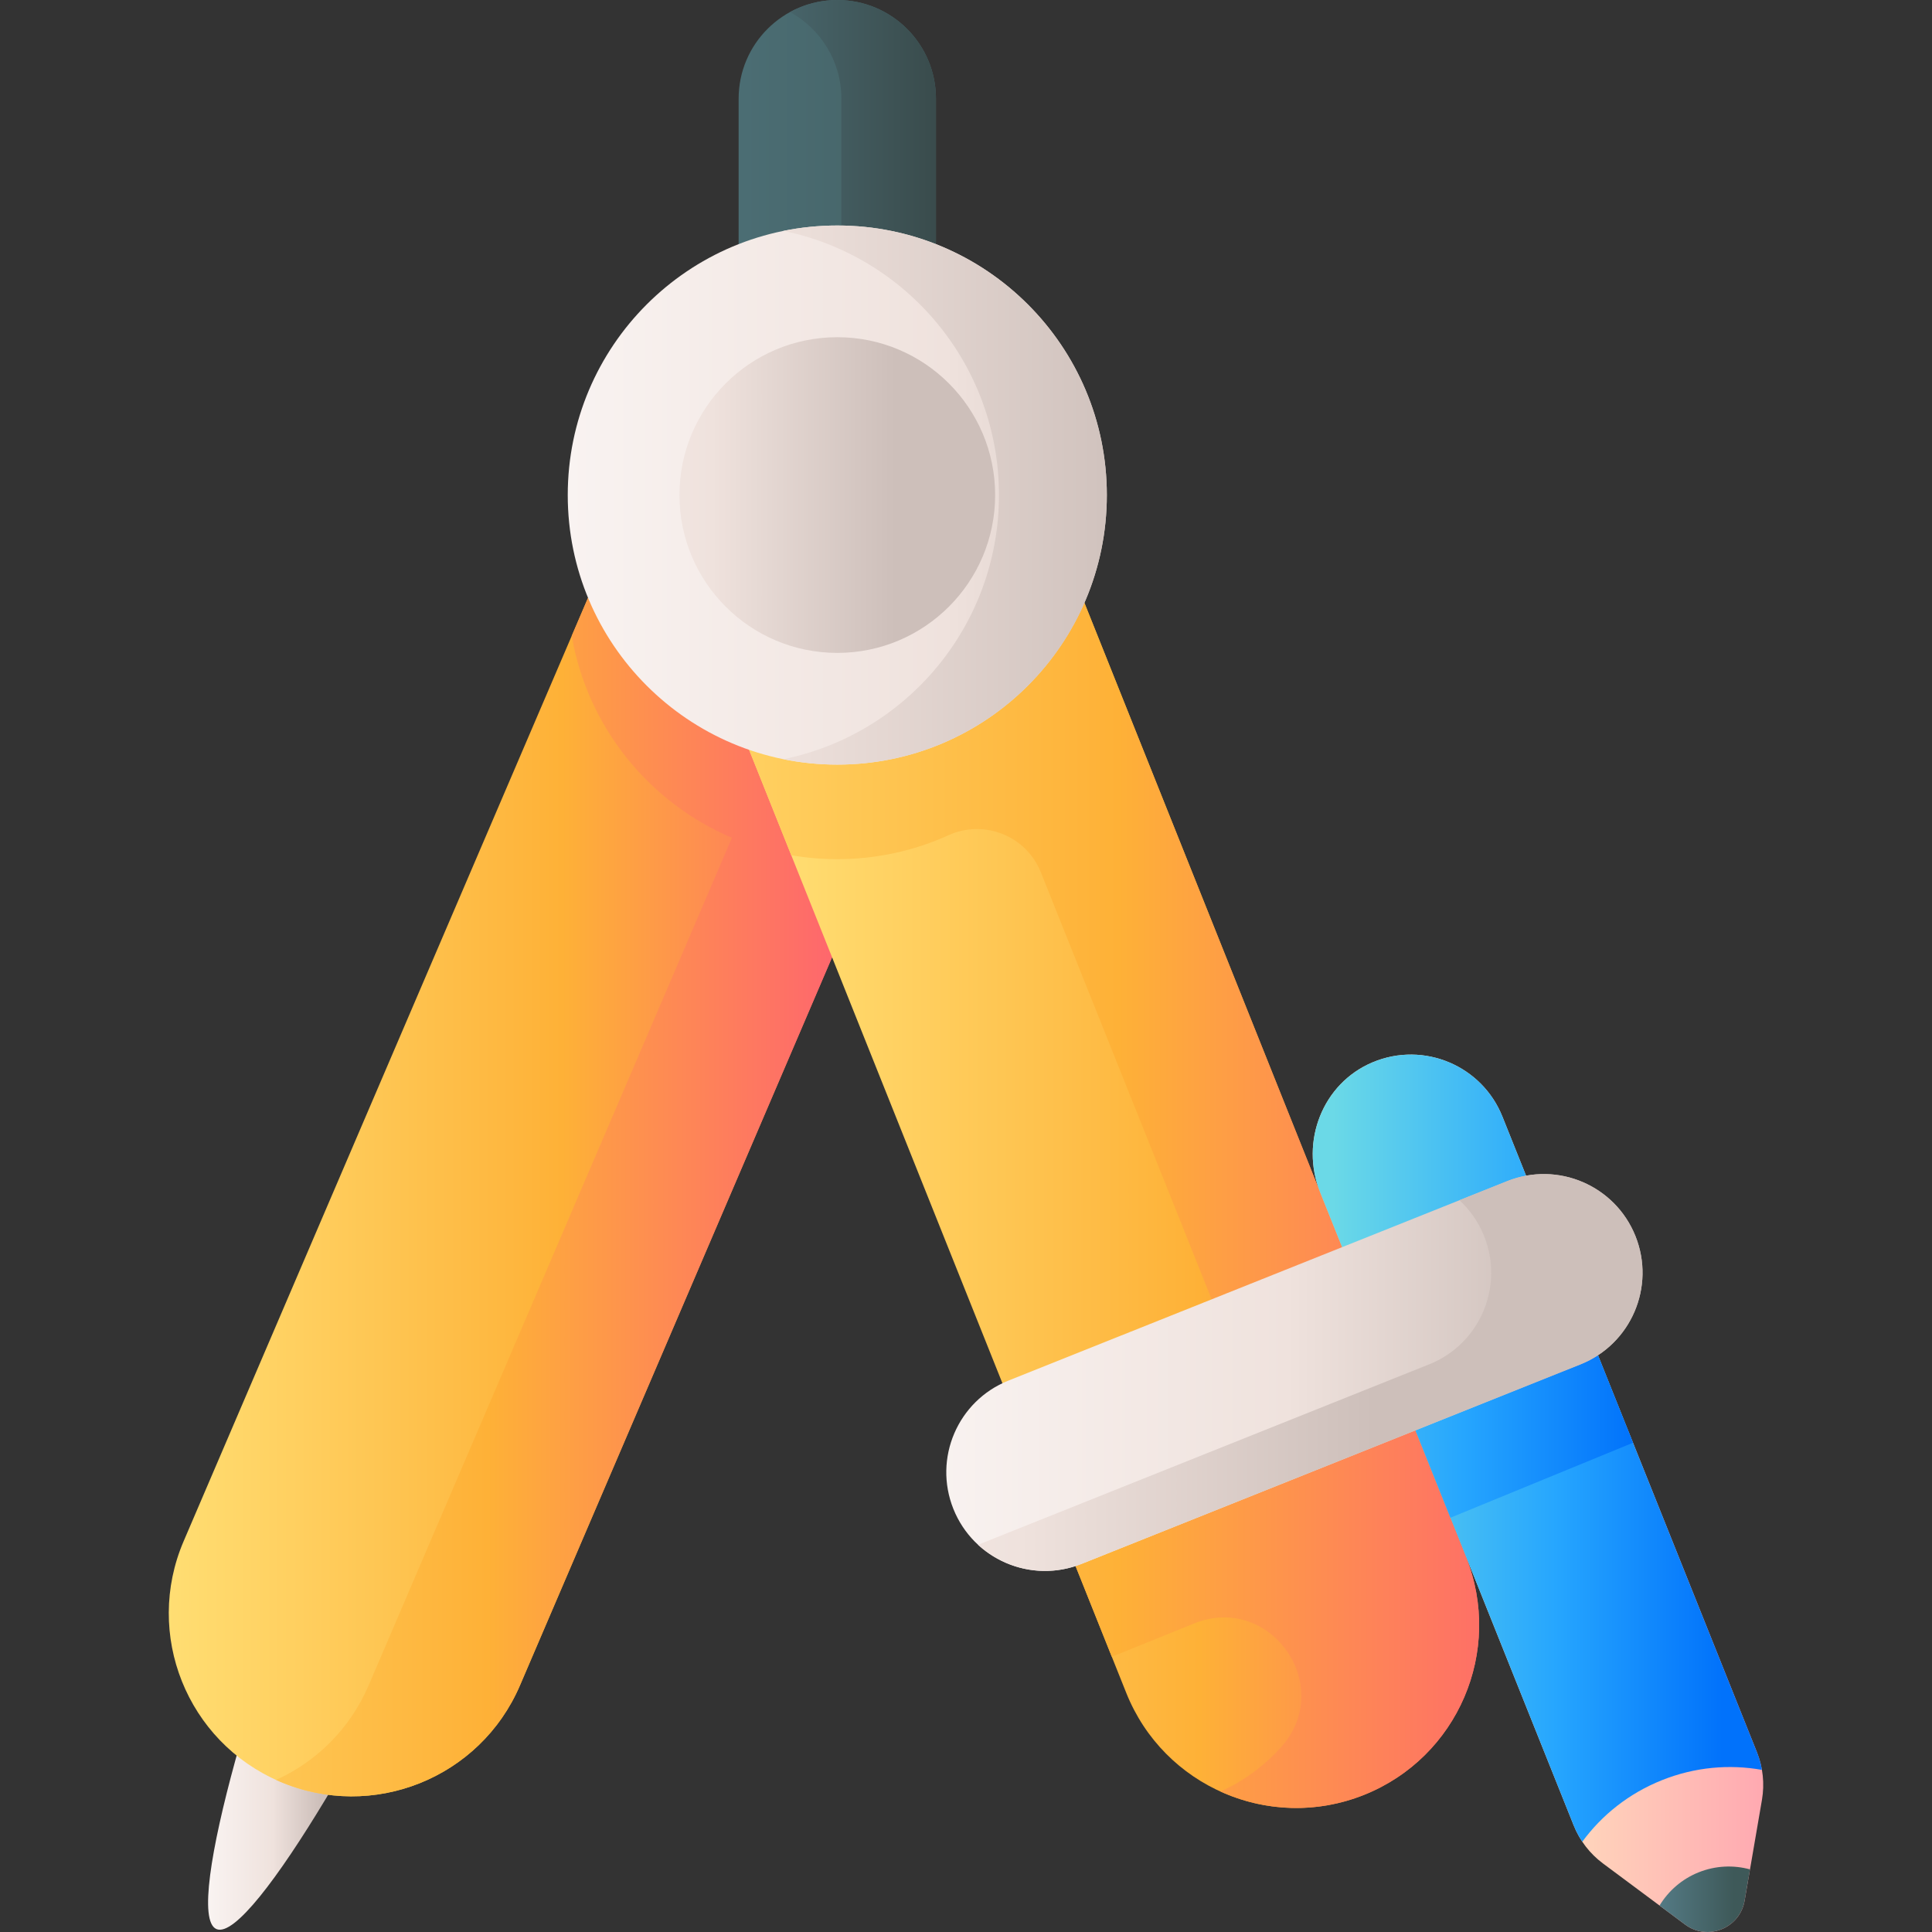<svg id="Capa_1" enable-background="new 0 0 510 510" height="512" viewBox="0 0 510 510" width="512" xmlns="http://www.w3.org/2000/svg" xmlns:xlink="http://www.w3.org/1999/xlink"><rect x="0" y="0" width="510" height="510" fill="#333333" stroke="none"/><linearGradient id="lg1"><stop offset="0" stop-color="#537983"/><stop offset="1" stop-color="#3e5959"/></linearGradient><linearGradient id="SVGID_1_" gradientUnits="userSpaceOnUse" x1="137.821" x2="292.41" xlink:href="#lg1" y1="94.352" y2="94.352"/><linearGradient id="SVGID_2_" gradientUnits="userSpaceOnUse" x1="173.776" x2="251.488" y1="94.352" y2="94.352"><stop offset="0" stop-color="#537983"/><stop offset="1" stop-color="#384949"/></linearGradient><linearGradient id="lg2"><stop offset="0" stop-color="#f9f3f1"/><stop offset=".573" stop-color="#efe2dd"/><stop offset="1" stop-color="#cdbfba"/></linearGradient><linearGradient id="SVGID_3_" gradientUnits="userSpaceOnUse" x1="55.319" x2="84.422" xlink:href="#lg2" y1="440.479" y2="440.479"/><linearGradient id="lg3"><stop offset="0" stop-color="#ffe177"/><stop offset=".573" stop-color="#feb137"/><stop offset="1" stop-color="#fe646f"/></linearGradient><linearGradient id="SVGID_4_" gradientUnits="userSpaceOnUse" x1="37.351" x2="231.216" xlink:href="#lg3" y1="275.418" y2="275.418"/><linearGradient id="SVGID_5_" gradientUnits="userSpaceOnUse" x1="1.081" x2="223.714" xlink:href="#lg3" y1="275.417" y2="275.417"/><linearGradient id="SVGID_6_" gradientUnits="userSpaceOnUse" x1="197.068" x2="405.708" xlink:href="#lg3" y1="276.955" y2="276.955"/><linearGradient id="SVGID_7_" gradientUnits="userSpaceOnUse" x1="143.496" x2="408.36" xlink:href="#lg3" y1="276.956" y2="276.956"/><linearGradient id="SVGID_8_" gradientUnits="userSpaceOnUse" x1="408.693" x2="465.601" y1="394.191" y2="394.191"><stop offset="0" stop-color="#ffdcbd"/><stop offset=".003" stop-color="#ffdcbd"/><stop offset="1" stop-color="#ffa9b1"/></linearGradient><linearGradient id="lg4"><stop offset="0" stop-color="#6bd9e7"/><stop offset=".573" stop-color="#26a6fe"/><stop offset="1" stop-color="#0172fb"/></linearGradient><linearGradient id="SVGID_9_" gradientUnits="userSpaceOnUse" x1="351.794" x2="454.631" xlink:href="#lg4" y1="382.275" y2="382.275"/><linearGradient id="SVGID_10_" gradientUnits="userSpaceOnUse" x1="325.59" x2="431.653" xlink:href="#lg4" y1="374.482" y2="374.482"/><linearGradient id="SVGID_11_" gradientUnits="userSpaceOnUse" x1="438.64" x2="457.613" xlink:href="#lg1" y1="501.358" y2="501.358"/><linearGradient id="SVGID_12_" gradientUnits="userSpaceOnUse" x1="242.987" x2="411.833" xlink:href="#lg2" y1="362.305" y2="362.305"/><linearGradient id="SVGID_13_" gradientUnits="userSpaceOnUse" x1="149.634" x2="324.212" xlink:href="#lg2" y1="130.681" y2="130.681"/><linearGradient id="SVGID_14_" gradientUnits="userSpaceOnUse" x1="123" x2="236.283" xlink:href="#lg2" y1="130.681" y2="130.681"/><linearGradient id="SVGID_15_" gradientUnits="userSpaceOnUse" x1="64.338" x2="302.786" xlink:href="#lg2" y1="130.681" y2="130.681"/><linearGradient id="SVGID_16_" gradientUnits="userSpaceOnUse" x1="143.496" x2="362.749" xlink:href="#lg2" y1="362.305" y2="362.305"/><g><path d="m194.98 162.658v-136.612c0-14.385 11.661-26.046 26.045-26.046 14.385 0 26.046 11.661 26.046 26.046v136.612c0 14.385-11.661 26.046-26.046 26.046-14.384 0-26.045-11.661-26.045-26.046z" fill="url(#SVGID_1_)"/><path d="m221.025 0c-4.523 0-8.777 1.155-12.483 3.183 8.081 4.422 13.562 13.002 13.562 22.863v136.612c0 9.861-5.481 18.441-13.562 22.863 3.707 2.028 7.96 3.183 12.483 3.183 14.385 0 26.046-11.661 26.046-26.046v-136.612c0-14.385-11.661-26.046-26.046-26.046z" fill="url(#SVGID_2_)"/><g><path d="m120.161 408.715c-16.543 38.592-53.723 104.5-63.026 100.512s12.793-76.362 29.336-114.954 50.233-24.151 33.69 14.442z" fill="url(#SVGID_3_)"/><path d="m73.833 470.274c-24.517-10.509-35.872-38.903-25.363-63.42l128.997-300.931c10.509-24.517 38.903-35.872 63.42-25.362 24.517 10.509 35.872 38.903 25.362 63.42l-128.997 300.931c-10.509 24.516-38.903 35.871-63.419 25.362z" fill="url(#SVGID_4_)"/><path d="m270.168 124.969c0 6.359-1.258 12.807-3.923 19.016l-35.197 82.115-93.794 218.813c-10.511 24.517-38.901 35.866-63.418 25.365-.319-.14-.639-.279-.948-.429 10.581-4.801 19.475-13.416 24.417-24.936l95.91-223.764c-21.871-9.284-38.133-29.218-42.295-53.296l26.543-61.93c1.747-4.073 3.983-7.776 6.618-11.08 4.811-6.049 10.951-10.751 17.799-13.855 11.929-5.42 26.014-5.999 39.011-.429 8.455 3.624 15.353 9.383 20.314 16.381 5.789 8.134 8.963 17.947 8.963 28.029z" fill="url(#SVGID_5_)"/></g><g><path d="m360.086 473.802c-24.767 9.905-52.874-2.144-62.779-26.911l-121.575-304.004c-9.905-24.767 2.144-52.874 26.911-62.779 24.767-9.905 52.874 2.144 62.779 26.911l121.575 304.005c9.904 24.766-2.144 52.873-26.911 62.778z" fill="url(#SVGID_6_)"/><path d="m360.089 473.801c-12.727 5.091-26.333 4.382-37.903-.879 6.289-2.85 11.691-6.904 16.041-11.777 14.415-16.149-2.959-40.704-23.025-32.584l-21.705 8.784-13.097-32.751 55.152-22.321-60.798-152.018c-3.849-9.623-14.947-14.053-24.386-9.773-8.946 4.056-18.881 6.316-29.343 6.316-4.143 0-8.195-.349-12.148-1.038l-33.141-82.873c-6.419-16.042-3.624-33.491 5.87-46.478 4.752-6.508 11.18-11.889 18.986-15.423.669-.309 1.358-.599 2.046-.878 5.88-2.356 11.949-3.464 17.918-3.464 14.784 0 28.959 6.838 38.122 18.627 2.735 3.494 5.011 7.427 6.738 11.749l25.265 63.178 79.26 198.159 13.097 32.752 3.963 9.912c9.903 24.768-2.146 52.878-26.912 62.78z" fill="url(#SVGID_7_)"/><g><path d="m382.682 280.493c-6.273-2.689-13.607-2.924-20.419-.043-13.151 5.563-19.107 20.944-13.805 34.202l66.965 167.225c1.595 3.99 4.265 7.459 7.713 10.024l21.678 16.126c5.944 4.422 14.463 1.015 15.719-6.286l4.58-26.628c.728-4.235.269-8.588-1.326-12.578l-67.184-167.774c-2.674-6.682-7.797-11.643-13.921-14.268z" fill="url(#SVGID_8_)"/><path d="m396.602 294.762 67.185 167.776c.604 1.511 1.047 3.075 1.318 4.666-8.603-1.537-17.708-.756-26.411 2.725s-15.837 9.193-21.007 16.238c-.901-1.338-1.659-2.777-2.263-4.288l-66.967-167.229c-5.3-13.254.655-28.634 13.805-34.194 6.813-2.886 14.153-2.65 20.42.037 6.124 2.625 11.247 7.586 13.92 14.269z" fill="url(#SVGID_9_)"/><path d="m369.866 368.114 13.024 32.523 48.186-19.787-13.024-32.523z" fill="url(#SVGID_10_)"/><path d="m448.416 494.241c-4.485 1.794-8.01 4.943-10.34 8.775l6.737 5.011c5.944 4.422 14.463 1.015 15.719-6.286l1.423-8.275c-4.33-1.169-9.054-1.019-13.539.775z" fill="url(#SVGID_11_)"/></g><path d="m266.176 364.454 131.692-52.665c13.356-5.341 28.514 1.156 33.855 14.512 5.341 13.356-1.156 28.514-14.512 33.855l-131.692 52.665c-13.356 5.341-28.514-1.156-33.855-14.512-5.341-13.357 1.156-28.514 14.512-33.855z" fill="url(#SVGID_12_)"/></g><g><circle cx="221.025" cy="130.681" fill="url(#SVGID_13_)" r="71.154"/><circle cx="221.025" cy="130.681" fill="url(#SVGID_14_)" r="41.667"/><path d="m221.025 59.527c-4.877 0-9.638.492-14.239 1.426 32.474 6.596 56.915 35.307 56.915 69.728s-24.441 63.132-56.915 69.728c4.601.935 9.363 1.426 14.239 1.426 39.297 0 71.154-31.857 71.154-71.154s-31.856-71.154-71.154-71.154z" fill="url(#SVGID_15_)"/></g><path d="m431.723 326.301c-5.341-13.356-20.499-19.854-33.855-14.512l-12.609 5.042c2.767 2.551 5.024 5.743 6.514 9.47 5.341 13.356-1.156 28.514-14.512 33.855l-119.083 47.623c7.148 6.589 17.712 8.893 27.341 5.042l131.692-52.665c13.356-5.341 19.853-20.499 14.512-33.855z" fill="url(#SVGID_16_)"/></g></svg>